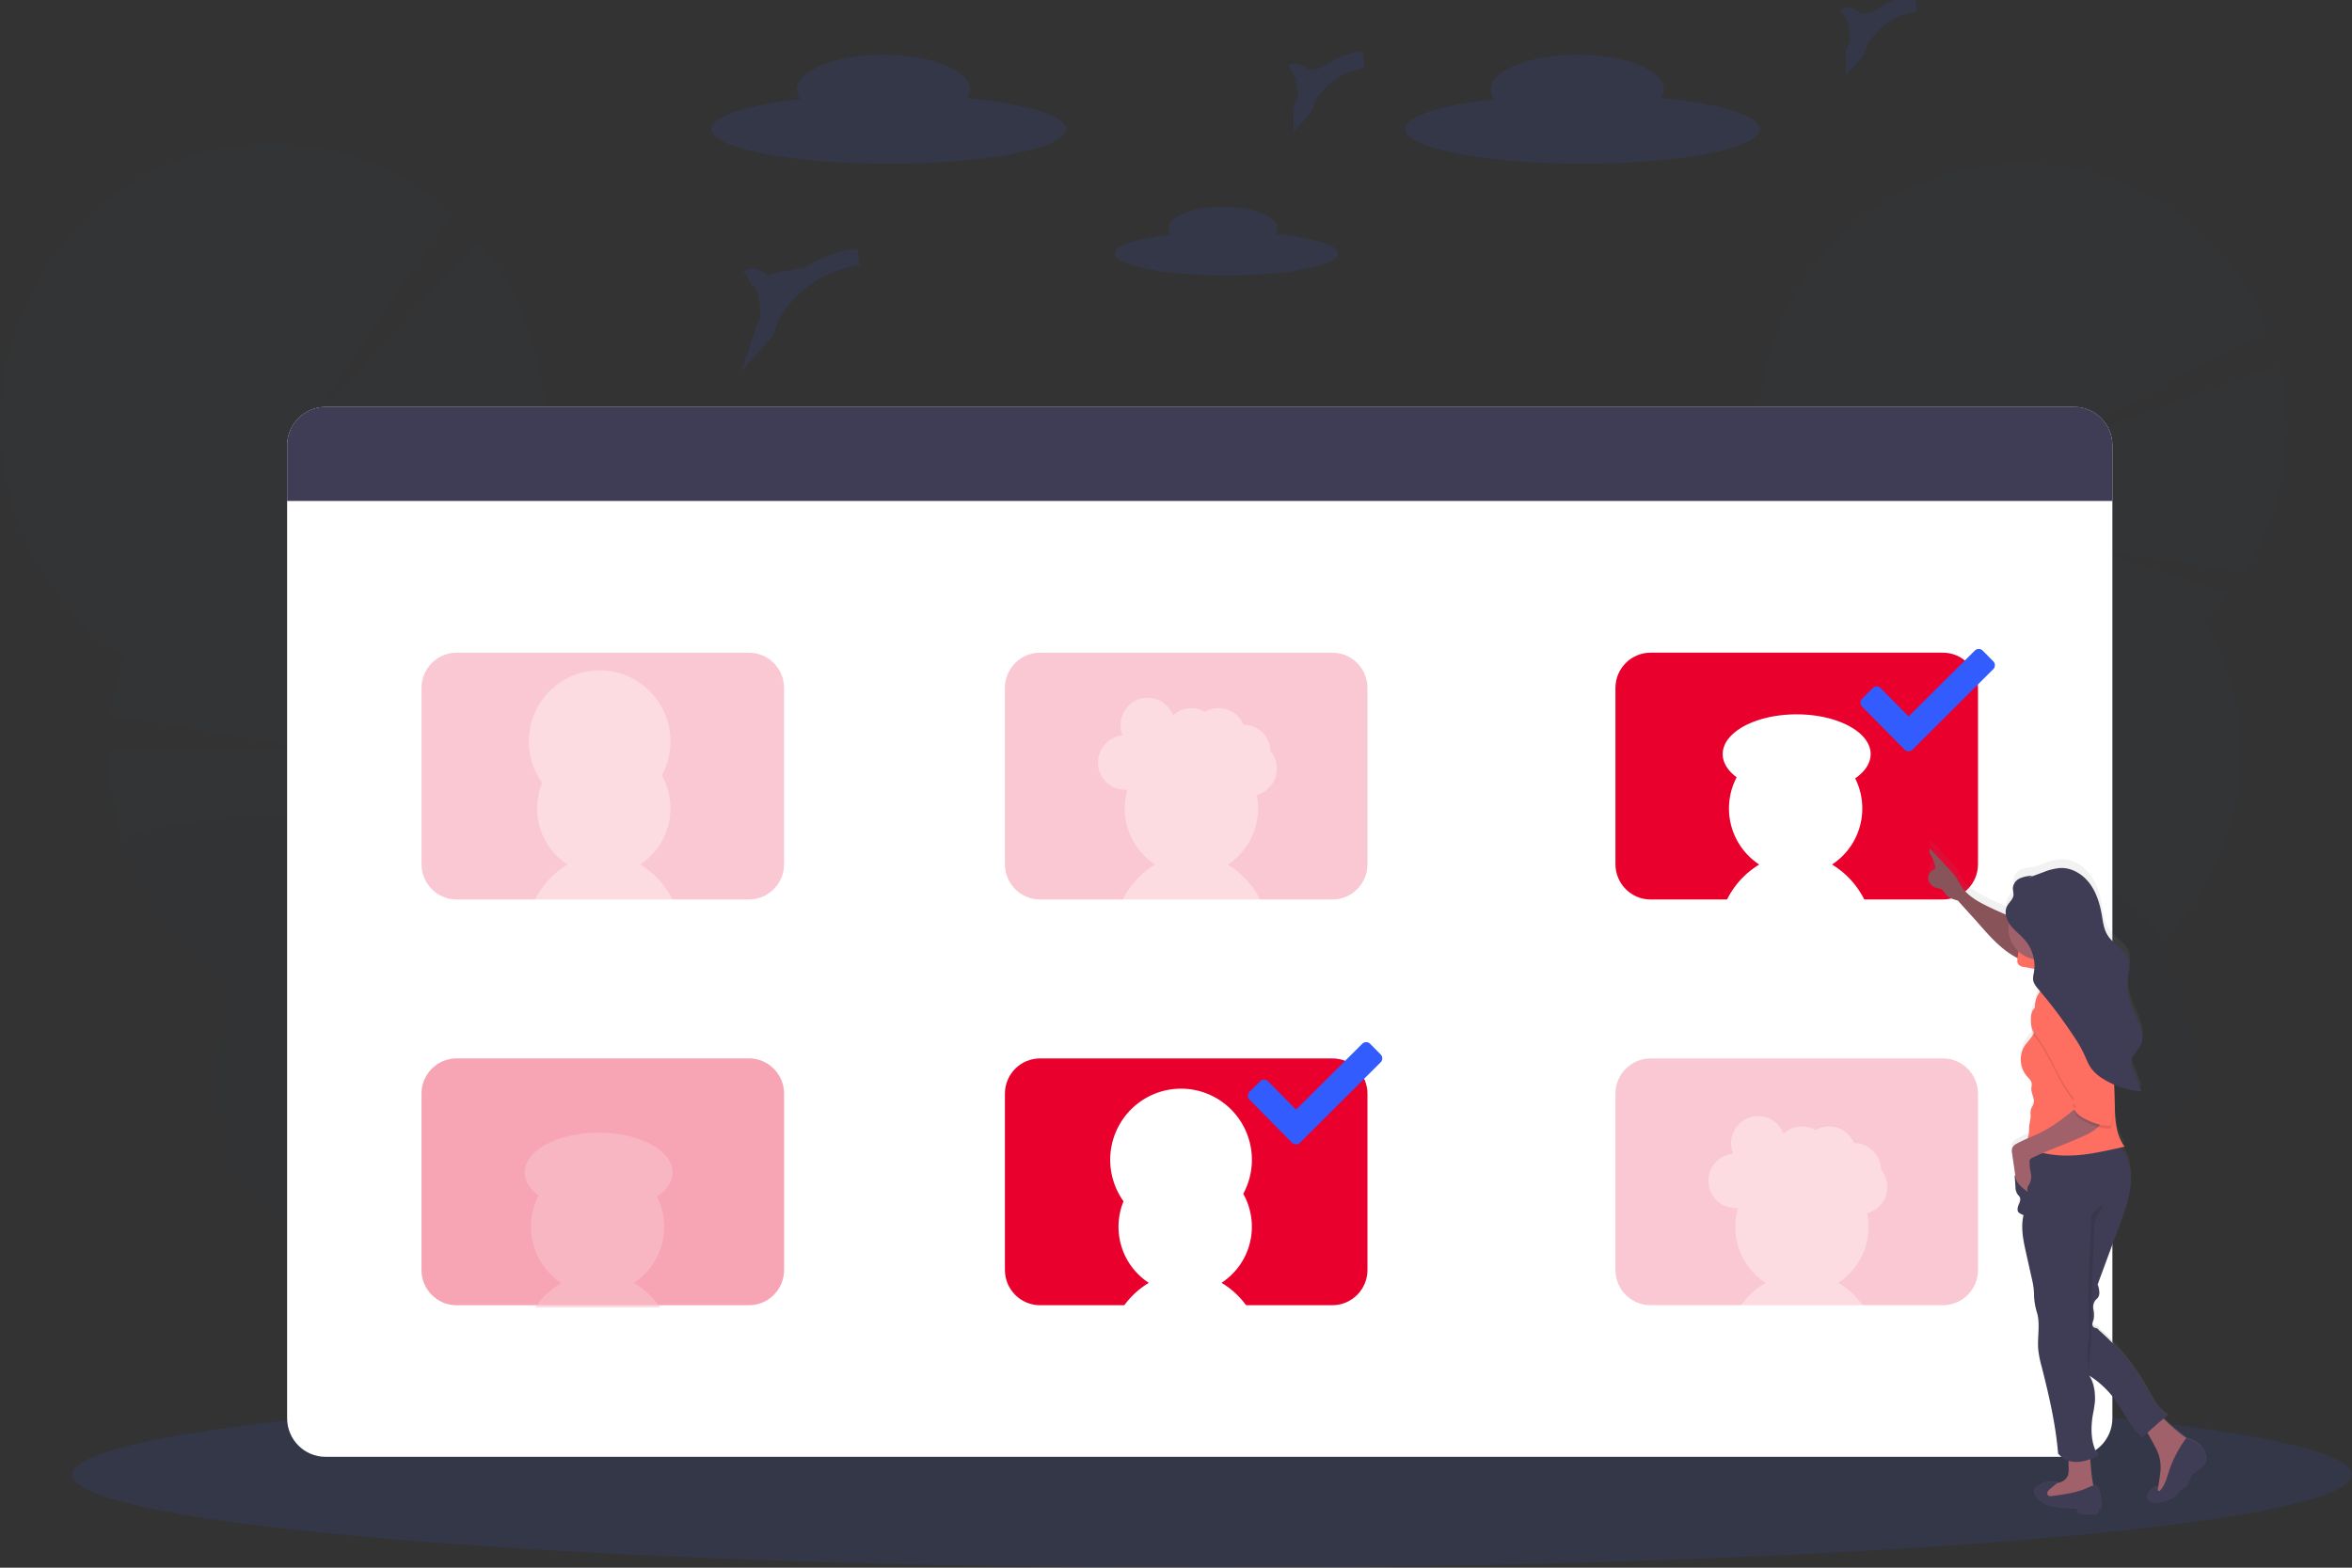 <svg xmlns="http://www.w3.org/2000/svg" width="405" height="270" viewBox="0 0 405 270"><rect x="0" y="0" width="405" height="270" fill="#333333" stroke="none"/><defs><clipPath id="w2lla"><path fill="#fff" d="M219.664 40.307c.194-.28.301-.613.308-.954 0-2.068-4.201-3.743-9.382-3.743s-9.382 1.675-9.382 3.743c.006.393.142.773.387 1.08-5.766.645-9.655 1.859-9.655 3.242 0 2.072 8.611 3.747 19.213 3.747 10.603 0 19.217-1.675 19.217-3.747 0-1.48-4.366-2.755-10.706-3.368z"/></clipPath><clipPath id="w2llb"><path fill="#fff" d="M286.002 16.906c.31-.444.48-.97.488-1.512 0-3.282-6.666-5.944-14.89-5.944-8.223 0-14.89 2.662-14.89 5.944.017.615.233 1.209.618 1.689C248.17 18.11 242 20.033 242 22.238c0 3.281 13.656 5.943 30.497 5.943 16.842 0 30.498-2.662 30.498-5.943 0-2.338-6.925-4.359-16.993-5.332z"/></clipPath><clipPath id="w2llc"><path fill="#fff" d="M166.532 16.906c.31-.444.48-.97.488-1.512 0-3.282-6.666-5.944-14.89-5.944-8.223 0-14.89 2.662-14.89 5.944.017.615.233 1.209.618 1.689-9.157 1.027-15.328 2.95-15.328 5.155 0 3.281 13.656 5.943 30.497 5.943 16.842 0 30.497-2.662 30.497-5.943 0-2.338-6.924-4.359-16.992-5.332z"/></clipPath><linearGradient id="w2lld" x1="355.96" x2="355.96" y1="260.81" y2="144.56" gradientUnits="userSpaceOnUse"><stop offset="0" stop-color="gray" stop-opacity=".25"/><stop offset=".54" stop-color="gray" stop-opacity=".12"/><stop offset="1" stop-color="gray" stop-opacity=".1"/></linearGradient></defs><g><g><g/><g opacity=".2"><g opacity=".04"><path fill="#3f3d56" d="M331.97 225.708a219.708 219.708 0 0 1-8.299 4.766c-.437.238-.875.475-1.313.72a209.394 209.394 0 0 1-6.458 3.329 15.746 15.746 0 0 1 1.708-5.641c.393-.766.862-1.49 1.4-2.162 2.152-2.676 5.098-4.171 8.126-3.735a7.886 7.886 0 0 1 4.836 2.723z"/></g><g opacity=".04"><path fill="#3f3d56" d="M336.95 221.597a14.78 14.78 0 0 1-.205 1.139c-1.567 1.008-3.156 2-4.768 2.972a219.644 219.644 0 0 1-8.299 4.765c-.438.238-.875.476-1.313.72a8.75 8.75 0 0 1-1.435-1.329 11.173 11.173 0 0 1-1.906-3.13 15.662 15.662 0 0 1 2.153-15.104c2.153-2.676 5.099-4.17 8.127-3.735 3.028.436 5.453 2.709 6.752 5.879a15.109 15.109 0 0 1 .894 7.823z"/></g><g opacity=".04"><path fill="#3f3d56" d="M339.12 206.506c.977-6.825-2.441-12.965-7.635-13.715s-10.196 4.176-11.174 11c-.977 6.826 2.441 12.967 7.635 13.716 5.194.75 10.197-4.176 11.174-11z"/></g><g opacity=".04"><path fill="#325cfd" d="M393.339 80.285a45.592 45.592 0 0 1-6.817 18.314l-26.705-4.038 24.126 7.64a46.295 46.295 0 0 1-4.245 4.683 45.843 45.843 0 0 1 5.637 29.346 45.751 45.751 0 0 1-13.638 26.566 45.613 45.613 0 0 1 6.067 24.668c-11.348 13.26-25.194 25.154-41.02 35.301a192.675 192.675 0 0 1-4.769 2.972 220.334 220.334 0 0 1-8.299 4.766c-.929-.18-1.844-.386-2.748-.624a42.723 42.723 0 0 1-3.304-.983 45.485 45.485 0 0 1-19.266-12.795 45.745 45.745 0 0 1-10.525-20.643 45.86 45.86 0 0 1 .925-23.172 45.71 45.71 0 0 1 12.139-19.73 46.566 46.566 0 0 1-1.303-2.425c-.122-.237-.236-.475-.358-.72a45.623 45.623 0 0 1-4.378-22.298l.054-.796c.032-.428.072-.86.115-1.29.065-.604.14-1.213.226-1.822v-.058a45.49 45.49 0 0 1 4.442-14.102L332.24 125.5l-29.658-21.358a45.703 45.703 0 0 1 6.315-7.506 45.86 45.86 0 0 1-4.114-36.23 45.74 45.74 0 0 1 8.93-16.323 45.53 45.53 0 0 1 14.676-11.39 45.344 45.344 0 0 1 36.287-1.542 45.487 45.487 0 0 1 15.582 10.105 45.7 45.7 0 0 1 10.271 15.507l-36.55 19.628 38.52-13.497a45.72 45.72 0 0 1 .839 17.391z"/></g><g opacity=".02"><path d="M377.76 187.435c-11.35 13.26-25.195 25.153-41.021 35.3-1.567 1.009-3.156 2-4.769 2.973a220.239 220.239 0 0 1-8.299 4.765c-.929-.18-1.844-.385-2.748-.623a43.596 43.596 0 0 1-3.304-.983 45.493 45.493 0 0 1-19.248-12.795 45.752 45.752 0 0 1-10.518-20.63 45.86 45.86 0 0 1 .92-23.158 45.715 45.715 0 0 1 12.119-19.726 46.378 46.378 0 0 1-1.303-2.424c-.122-.237-.236-.475-.358-.72a45.622 45.622 0 0 1-4.378-22.298l.054-.796c.032-.428.072-.86.115-1.29.065-.604.14-1.213.226-1.822v-.058c.28-.972 3.983-.154 9.623 1.801l1.191.426c1.249.45 2.58.947 3.979 1.49a276.97 276.97 0 0 1 9.985 4.118l.233.101.496.216c23.93 10.418 55.411 27.132 50.898 31.447a45.61 45.61 0 0 1 6.106 24.686z"/></g></g><g opacity=".2"><g opacity=".04"><path fill="#3f3d56" d="M114.423 245.91a194.732 194.732 0 0 1-4.488-1.613 228.941 228.941 0 0 1-10.215-4.053 7.45 7.45 0 0 1 2.278-1.268c2.99-1.03 6.272-.046 8.945 2.324a15.232 15.232 0 0 1 3.48 4.61z"/></g><g opacity=".04"><path fill="#3f3d56" d="M110.941 241.293a12.073 12.073 0 0 1-1.008 2.997 228.91 228.91 0 0 1-10.215-4.052 218.541 218.541 0 0 1-8.61-3.858 16.456 16.456 0 0 1-.166-2.597c.012-.906.108-1.808.287-2.695.718-3.54 2.748-6.361 5.74-7.392 2.993-1.03 6.272-.046 8.945 2.327.648.576 1.24 1.21 1.773 1.895a16.806 16.806 0 0 1 2.684 5.072 16.289 16.289 0 0 1 .57 8.303z"/></g><g opacity=".04"><path fill="#3f3d56" d="M99.99 233.476c5.162-1.638 7.577-8.586 5.394-15.52-2.183-6.933-8.136-11.225-13.298-9.587-5.162 1.638-7.577 8.586-5.395 15.52 2.183 6.933 8.137 11.225 13.299 9.587z"/></g><g opacity=".04"><path fill="#3f3d56" d="M94.946 218.2c5.162-1.639 7.577-8.587 5.394-15.52-2.182-6.934-8.136-11.226-13.298-9.588-5.162 1.638-7.577 8.586-5.394 15.52 2.182 6.932 8.136 11.225 13.298 9.587z"/></g><g opacity=".04"><path fill="#325cfd" d="M107.671 227.919a46.22 46.22 0 0 1-8.285 3.807 45.559 45.559 0 0 1-4.954 1.409c-1.165.264-2.331.479-3.499.645-1.45.209-2.895.345-4.337.41-17.337-8.645-32.902-19.221-46.184-31.299-.19-.511-.359-1.026-.542-1.549a49.282 49.282 0 0 1 .165-31.555 48.129 48.129 0 0 1-18.844-24.991 49.453 49.453 0 0 1-2.511-15.49h37.576l-37.21-5.972a49.15 49.15 0 0 1 2.31-10.086A48.108 48.108 0 0 1 2.514 88.256c-8.346-25.255 4.775-52.592 29.306-61.071 16.422-5.67 33.79-1.44 45.986 9.546L53.354 72.666l29.112-31.094a48.684 48.684 0 0 1 8.87 16 49.384 49.384 0 0 1 2.252 20.533l-26.417 8.89 25.725-4.297a48.871 48.871 0 0 1-1.726 6.426 48.12 48.12 0 0 1 18.844 24.988 49.46 49.46 0 0 1 2.511 15.072v1.732a49.163 49.163 0 0 1-2.658 14.769 47.443 47.443 0 0 1 9.687 8.663 48.633 48.633 0 0 1 9.142 16.325c7.345 22.226-1.952 46.083-21.025 57.246z"/></g><g opacity=".02"><path d="M107.672 227.92a46.383 46.383 0 0 1-8.285 3.807 45.489 45.489 0 0 1-4.954 1.409c-1.165.264-2.331.479-3.498.645-1.45.208-2.896.345-4.338.41-17.337-8.645-32.901-19.221-46.184-31.3-.19-.51-.359-1.026-.542-1.548a49.282 49.282 0 0 1 .165-31.555 48.13 48.13 0 0 1-18.843-24.992c-1.288-3.894 52.426-7.038 76.9-4.023l.57.072c7.427.961 11.987 2.521 11.194 4.83a47.42 47.42 0 0 1 9.688 8.663c.071.08.14.159.204.242a48.634 48.634 0 0 1 8.938 16.083c7.355 22.237-1.941 46.094-21.015 57.257z"/></g></g><g opacity=".1"><path fill="#325cfd" d="M219.664 40.307c.194-.28.301-.613.308-.954 0-2.068-4.201-3.743-9.382-3.743s-9.382 1.675-9.382 3.743c.006.393.142.773.387 1.08-5.766.645-9.655 1.859-9.655 3.242 0 2.072 8.611 3.747 19.213 3.747 10.603 0 19.217-1.675 19.217-3.747 0-1.48-4.366-2.755-10.706-3.368z"/><path fill="none" stroke="#325cfd" stroke-miterlimit="50" stroke-width="2" d="M219.664 40.307c.194-.28.301-.613.308-.954 0-2.068-4.201-3.743-9.382-3.743s-9.382 1.675-9.382 3.743c.006.393.142.773.387 1.08-5.766.645-9.655 1.859-9.655 3.242 0 2.072 8.611 3.747 19.213 3.747 10.603 0 19.217-1.675 19.217-3.747 0-1.48-4.366-2.755-10.706-3.368z" clip-path="url(&quot;#w2lla&quot;)"/></g><g opacity=".1"><path fill="#325cfd" d="M286.002 16.906c.31-.444.48-.97.488-1.512 0-3.282-6.666-5.944-14.89-5.944-8.223 0-14.89 2.662-14.89 5.944.017.615.233 1.209.618 1.689C248.17 18.11 242 20.033 242 22.238c0 3.281 13.656 5.943 30.497 5.943 16.842 0 30.498-2.662 30.498-5.943 0-2.338-6.925-4.359-16.993-5.332z"/><path fill="none" stroke="#325cfd" stroke-miterlimit="50" stroke-width="2" d="M286.002 16.906c.31-.444.48-.97.488-1.512 0-3.282-6.666-5.944-14.89-5.944-8.223 0-14.89 2.662-14.89 5.944.017.615.233 1.209.618 1.689C248.17 18.11 242 20.033 242 22.238c0 3.281 13.656 5.943 30.497 5.943 16.842 0 30.498-2.662 30.498-5.943 0-2.338-6.925-4.359-16.993-5.332z" clip-path="url(&quot;#w2llb&quot;)"/></g><g opacity=".1"><path fill="#325cfd" d="M166.532 16.906c.31-.444.48-.97.488-1.512 0-3.282-6.666-5.944-14.89-5.944-8.223 0-14.89 2.662-14.89 5.944.017.615.233 1.209.618 1.689-9.157 1.027-15.328 2.95-15.328 5.155 0 3.281 13.656 5.943 30.497 5.943 16.842 0 30.497-2.662 30.497-5.943 0-2.338-6.924-4.359-16.992-5.332z"/><path fill="none" stroke="#325cfd" stroke-miterlimit="50" stroke-width="2" d="M166.532 16.906c.31-.444.48-.97.488-1.512 0-3.282-6.666-5.944-14.89-5.944-8.223 0-14.89 2.662-14.89 5.944.017.615.233 1.209.618 1.689-9.157 1.027-15.328 2.95-15.328 5.155 0 3.281 13.656 5.943 30.497 5.943 16.842 0 30.497-2.662 30.497-5.943 0-2.338-6.924-4.359-16.992-5.332z" clip-path="url(&quot;#w2llc&quot;)"/></g><g opacity=".1"><path fill="#325cfd" d="M128.78 47.945c.836-.486 1.966-.022 2.54.76.574.782.736 1.801.88 2.749.319 2.128.552 4.574-.88 6.18 2.34-7.12 9.067-12.578 16.505-13.374"/><path fill="none" stroke="#325cfd" stroke-miterlimit="50" stroke-width="3" d="M128.78 47.945c.836-.486 1.966-.022 2.54.76.574.782.736 1.801.88 2.749.319 2.128.552 4.574-.88 6.18 2.34-7.12 9.067-12.578 16.505-13.374"/></g><g opacity=".1"><path fill="#325cfd" d="M222.59 12.63c.538-.314 1.263 0 1.633.486.328.535.522 1.142.566 1.768.205 1.37.36 2.94-.566 3.963a12.924 12.924 0 0 1 4.079-5.811 12.847 12.847 0 0 1 6.523-2.766"/><path fill="none" stroke="#325cfd" stroke-miterlimit="50" stroke-width="3" d="M222.59 12.63c.538-.314 1.263 0 1.633.486.328.535.522 1.142.566 1.768.205 1.37.36 2.94-.566 3.963a12.924 12.924 0 0 1 4.079-5.811 12.847 12.847 0 0 1 6.523-2.766"/></g><g opacity=".1"><path fill="#325cfd" d="M317.67 2.91c.538-.314 1.263 0 1.633.486.328.535.522 1.142.566 1.768.205 1.37.36 2.94-.567 3.963a12.924 12.924 0 0 1 4.08-5.811A12.847 12.847 0 0 1 329.905.55"/><path fill="none" stroke="#325cfd" stroke-miterlimit="50" stroke-width="3" d="M317.67 2.91c.538-.314 1.263 0 1.633.486.328.535.522 1.142.566 1.768.205 1.37.36 2.94-.567 3.963a12.924 12.924 0 0 1 4.08-5.811A12.847 12.847 0 0 1 329.905.55"/></g><g opacity=".1"><path fill="#325cfd" d="M208.739 270c108.391 0 196.259-7.178 196.259-16.03 0-8.853-87.868-16.03-196.259-16.03-108.39 0-196.259 7.177-196.259 16.03 0 8.852 87.868 16.03 196.259 16.03z"/></g><g><path fill="#fff" d="M357.114 70.08H56.067c-3.66 0-6.627 2.979-6.627 6.653v167.522c0 3.675 2.967 6.654 6.627 6.654h301.047c3.66 0 6.627-2.979 6.627-6.654V76.733c0-3.674-2.967-6.653-6.627-6.653z"/></g><g><path fill="#3f3d56" d="M363.741 76.734v9.546H49.44v-9.546a6.676 6.676 0 0 1 1.937-4.712 6.625 6.625 0 0 1 4.69-1.952h301.047a6.608 6.608 0 0 1 4.69 1.953 6.673 6.673 0 0 1 1.937 4.711z"/></g><g opacity=".6"><g opacity=".36"><path fill="#e9002c" d="M128.957 112.41H78.633c-3.343 0-6.053 2.72-6.053 6.077v30.352c0 3.356 2.71 6.077 6.053 6.077h50.324c3.343 0 6.053-2.721 6.053-6.077v-30.352c0-3.356-2.71-6.077-6.053-6.077z"/></g><g opacity=".36"><path fill="#fff" d="M97.71 148.894a11.523 11.523 0 0 1-4.702-6.236 11.57 11.57 0 0 1 .345-7.812 12.29 12.29 0 0 1-1.117-12.395 12.234 12.234 0 0 1 4.185-4.896 12.158 12.158 0 0 1 12.373-.772 12.217 12.217 0 0 1 4.756 4.338 12.282 12.282 0 0 1 .42 12.439 11.567 11.567 0 0 1 1.154 8.403 11.525 11.525 0 0 1-4.886 6.92 14.663 14.663 0 0 1 5.716 6.372H91.99a14.662 14.662 0 0 1 5.72-6.36z"/></g></g><g><path fill="#e9002c" d="M229.417 182.29h-50.324c-3.343 0-6.053 2.72-6.053 6.077v30.352c0 3.356 2.71 6.076 6.053 6.076h50.324c3.343 0 6.053-2.72 6.053-6.076v-30.352c0-3.356-2.71-6.077-6.053-6.077z"/></g><g><path fill="#fff" d="M210.348 220.944a14.19 14.19 0 0 1 4.467 4.211h-21.463a14.19 14.19 0 0 1 4.467-4.21 11.523 11.523 0 0 1-4.7-6.237 11.57 11.57 0 0 1 .344-7.812 12.29 12.29 0 0 1-1.117-12.395 12.234 12.234 0 0 1 4.185-4.896 12.158 12.158 0 0 1 12.373-.772 12.216 12.216 0 0 1 4.756 4.338 12.281 12.281 0 0 1 .42 12.439 11.568 11.568 0 0 1 1.154 8.403 11.526 11.526 0 0 1-4.886 6.92z"/></g><g opacity=".6"><g opacity=".36"><path fill="#e9002c" d="M229.417 112.41h-50.324c-3.343 0-6.053 2.72-6.053 6.077v30.352c0 3.356 2.71 6.077 6.053 6.077h50.324c3.343 0 6.053-2.721 6.053-6.077v-30.352c0-3.356-2.71-6.077-6.053-6.077z"/></g><g opacity=".36"><path fill="#fff" d="M216.406 136.92a11.569 11.569 0 0 1-.651 6.76 11.517 11.517 0 0 1-4.332 5.22 14.661 14.661 0 0 1 5.715 6.372h-23.963a14.662 14.662 0 0 1 5.715-6.372 11.52 11.52 0 0 1-4.5-5.667 11.57 11.57 0 0 1-.243-7.243 4.055 4.055 0 0 1-.47.025 4.654 4.654 0 0 1-3.204-1.325 4.694 4.694 0 0 1-.248-6.455 4.658 4.658 0 0 1 3.093-1.568 4.694 4.694 0 0 1 .732-4.814 4.648 4.648 0 0 1 5.878-1.062 4.678 4.678 0 0 1 2.062 2.425 4.656 4.656 0 0 1 5.5-.62 4.651 4.651 0 0 1 5.51.614c.486.45.87 1 1.128 1.613 1.218 0 2.387.477 3.258 1.33a4.692 4.692 0 0 1 1.406 3.238 4.69 4.69 0 0 1 .86 4.412 4.685 4.685 0 0 1-1.224 1.968 4.66 4.66 0 0 1-2.014 1.137z"/></g></g><g opacity=".6"><g opacity=".36"><path fill="#e9002c" d="M334.547 182.29h-50.324c-3.343 0-6.053 2.72-6.053 6.077v30.352c0 3.356 2.71 6.076 6.053 6.076h50.324c3.343 0 6.053-2.72 6.053-6.076v-30.352c0-3.356-2.71-6.077-6.053-6.077z"/></g><g opacity=".36"><path fill="#fff" d="M321.527 208.96a11.569 11.569 0 0 1-.652 6.76 11.516 11.516 0 0 1-4.332 5.22 14.191 14.191 0 0 1 4.467 4.21h-21.463a14.192 14.192 0 0 1 4.467-4.21 11.52 11.52 0 0 1-4.503-5.666 11.57 11.57 0 0 1-.244-7.244 4.055 4.055 0 0 1-.47.025 4.654 4.654 0 0 1-3.204-1.325 4.694 4.694 0 0 1-.248-6.455 4.658 4.658 0 0 1 3.093-1.568 4.694 4.694 0 0 1 .732-4.814 4.649 4.649 0 0 1 5.878-1.062 4.677 4.677 0 0 1 2.062 2.425 4.656 4.656 0 0 1 5.5-.62 4.652 4.652 0 0 1 5.51.614c.486.45.87 1 1.128 1.613 1.218 0 2.387.477 3.258 1.33a4.692 4.692 0 0 1 1.407 3.238 4.691 4.691 0 0 1 .859 4.412 4.685 4.685 0 0 1-1.224 1.968 4.66 4.66 0 0 1-2.014 1.137z"/></g></g><g><path fill="#e9002c" d="M334.547 112.41h-50.324c-3.343 0-6.053 2.72-6.053 6.077v30.352c0 3.356 2.71 6.077 6.053 6.077h50.324c3.343 0 6.053-2.721 6.053-6.077v-30.352c0-3.356-2.71-6.077-6.053-6.077z"/></g><g><path fill="#fff" d="M321.181 155.27h-23.963a14.663 14.663 0 0 1 5.715-6.373 11.525 11.525 0 0 1-4.845-6.757c-.72-2.78-.38-5.73.952-8.271-1.51-1.124-2.4-2.504-2.4-3.995 0-3.779 5.701-6.844 12.737-6.844 7.036 0 12.737 3.065 12.737 6.844 0 1.578-.994 3.026-2.662 4.186a11.568 11.568 0 0 1 .827 8.183 11.524 11.524 0 0 1-4.817 6.654 14.662 14.662 0 0 1 5.72 6.372z"/></g><g opacity=".6"><g opacity=".36"><path fill="#e9002c" d="M128.957 182.29H78.633c-3.343 0-6.053 2.72-6.053 6.077v30.352c0 3.356 2.71 6.076 6.053 6.076h50.324c3.343 0 6.053-2.72 6.053-6.076v-30.352c0-3.356-2.71-6.077-6.053-6.077z"/></g><g opacity=".36"><path fill="#e9002c" d="M109.162 220.947a14.193 14.193 0 0 1 4.467 4.211H92.166a14.192 14.192 0 0 1 4.467-4.21 11.525 11.525 0 0 1-4.845-6.758c-.72-2.78-.38-5.73.952-8.271-1.51-1.124-2.4-2.522-2.4-3.995 0-3.779 5.701-6.844 12.737-6.844 7.036 0 12.737 3.065 12.737 6.844 0 1.578-.994 3.026-2.662 4.186a11.569 11.569 0 0 1 .827 8.183 11.525 11.525 0 0 1-4.817 6.654z"/></g><g opacity=".36"><path fill="#e9002c" d="M128.957 182.29H78.633c-3.343 0-6.053 2.72-6.053 6.077v30.352c0 3.356 2.71 6.076 6.053 6.076h50.324c3.343 0 6.053-2.72 6.053-6.076v-30.352c0-3.356-2.71-6.077-6.053-6.077z"/></g><g opacity=".36"><path fill="#fff" d="M109.162 220.947a14.193 14.193 0 0 1 4.467 4.211H92.166a14.192 14.192 0 0 1 4.467-4.21 11.525 11.525 0 0 1-4.845-6.758c-.72-2.78-.38-5.73.952-8.271-1.51-1.124-2.4-2.522-2.4-3.995 0-3.779 5.701-6.844 12.737-6.844 7.036 0 12.737 3.065 12.737 6.844 0 1.578-.994 3.026-2.662 4.186a11.569 11.569 0 0 1 .827 8.183 11.525 11.525 0 0 1-4.817 6.654z"/></g></g><g><path fill="url(#w2lld)" d="M378.668 248.68a8.27 8.27 0 0 0-1.933-1.081.353.353 0 0 0-.166-.043 29.825 29.825 0 0 1-3.986-3.451c.248-.205.5-.414.754-.612-1.575-.75-2.43-2.46-3.276-4.006a39.37 39.37 0 0 0-8.683-10.864c-.086-.335-.588-.267-.857-.476a.72.72 0 0 1-.19-.67c.043-.241.15-.46.211-.698a4.74 4.74 0 0 0-.043-1.697c-.06-.57-.036-1.2.337-1.625.122-.14.273-.245.392-.385a1.492 1.492 0 0 0 .269-1.174 4.179 4.179 0 0 0-.273-1.193l3.828-10.478c.894-2.443 1.794-4.939 1.884-7.543.072-2.079-.463-4.265-1.726-5.861.23-.058.46-.115.69-.18-1.493-1.985-1.655-4.61-1.694-7.104a93 93 0 0 0-.126-3.739 13.535 13.535 0 0 0 1.733.634 13.988 13.988 0 0 0 3 .544l-1.346-3.382a4.696 4.696 0 0 1-.416-1.589v-.104a1.625 1.625 0 0 1 0-.188 2.17 2.17 0 0 1 .183-.648c.094-.204.204-.4.33-.587.097-.144.2-.281.305-.422.388-.456.703-.97.933-1.523.094-.279.143-.57.147-.865a4.597 4.597 0 0 0-.08-.886 9.044 9.044 0 0 0-.135-.58c-.036-.115-.069-.234-.108-.36a.724.724 0 0 0-.029-.094c-.028-.09-.06-.176-.09-.263l-.032-.086c-.032-.094-.068-.187-.104-.281l-.021-.058c-.5-1.282-1.16-2.521-1.554-3.825a10.108 10.108 0 0 1-.258-1.08l-.043-.278c0-.08-.026-.159-.036-.234l-.033-.274c0-.087-.017-.173-.025-.26-.007-.086 0-.165 0-.252v-.479-.169-.558c0-.12 0-.238.03-.36v-.17c0-.173.038-.36.067-.519l.086-.468c.097-.433.146-.875.147-1.318v-.256l-.032-.209a.349.349 0 0 1 0-.061c0-.047-.021-.094-.036-.14-.014-.047 0-.047 0-.07l-.043-.132-.021-.062-.058-.14-.021-.043a2.435 2.435 0 0 0-.083-.17 3.804 3.804 0 0 0-.358-.543c-.854-1.132-2.282-1.992-3.065-3.242a7.267 7.267 0 0 1-.879-2.605c-.04-.209-.071-.418-.107-.627-.036-.209-.068-.407-.104-.612-.025-.126-.047-.252-.072-.36a.674.674 0 0 1 0-.083l-.065-.303v-.068l-.075-.314v-.057a5.492 5.492 0 0 0-.086-.328v-.04c-.032-.115-.065-.23-.1-.36v-.021a20.755 20.755 0 0 0-.112-.36c-.043-.123-.082-.246-.129-.36a4.686 4.686 0 0 0-.14-.361 9.616 9.616 0 0 0-1.317-2.349c-1.194-1.538-3.039-2.644-4.962-2.568a9.825 9.825 0 0 0-2.978.756l-2.511.93.7-.324a5.947 5.947 0 0 0-2.132.457 2.071 2.071 0 0 0-1.238 1.7c0 .433.155.861.1 1.29-.089.72-.738 1.189-1.076 1.819a2.325 2.325 0 0 0-.258 1.228V156a.174.174 0 0 1 0 .043v.083a64.104 64.104 0 0 1-3.118-1.441c-1.718-.85-3.462-1.848-4.535-3.462-.359-.519-.61-1.08-.95-1.606a12.665 12.665 0 0 0-1.3-1.57l-3.196-3.477c-.244.465.068 1.012.315 1.47.264.483.463.999.592 1.534a.723.723 0 0 1 0 .533c-.116.141-.267.249-.437.314a1.562 1.562 0 0 0-.66 1.8 1.982 1.982 0 0 0 1.474 1.294c.227.026.45.08.664.162.384.195.567.634.84.969.505.605 1.313.836 2.07 1.034 1.18 1.369 2.41 2.683 3.588 4.052 1.794 2.075 3.62 4.182 5.955 5.587.24.144.488.281.74.407v.126a1.42 1.42 0 0 0 .114.915 1.436 1.436 0 0 0 1.023.501l1.765.317c0 .227-.046.457-.086.684-.025.137-.054.274-.079.411l-.032.18a.063.063 0 0 1 0 .025.41.41 0 0 1-.018.144c-.018.05 0 .033 0 .05v.177a1.328 1.328 0 0 0 0 .17c.06.698.535 1.271.98 1.8.086.098.168.199.25.3a4.264 4.264 0 0 0-.807 1.696 5.599 5.599 0 0 0-.11 1.178 2.085 2.085 0 0 0-.54.814c-.12.43-.165.877-.132 1.322v.523a4.403 4.403 0 0 0 .302 1.837l.075.133c-.391.77-1.055 1.369-1.51 2.104a4.564 4.564 0 0 0 .412 5.198c.359.414.818.814.858 1.361a4.736 4.736 0 0 1-.072.742c-.043.591.23 1.153.376 1.726a1.807 1.807 0 0 1-.143 1.44c-.277.401-.404.887-.359 1.373.13.742-.176 1.48-.226 2.23-.025.324 0 .648-.029.972a5.662 5.662 0 0 1-.28.89l-.025.101c-.645.284-1.284.58-1.898.922-.334.148-.612.401-.792.72a1.876 1.876 0 0 0-.04.998c.182 1.29.367 2.58.556 3.873-.036 0-.064-.03-.1-.044l.136 1.913c-.014.486.11.966.359 1.383.145.158.277.328.395.508.215.443-.044.962-.237 1.416-.194.454-.259 1.102.165 1.347.223.155.464.283.717.382-.527 2.161-.043 4.467.445 6.657l1.109 5.014c.145.712.228 1.435.247 2.161v.314c.055.996.23 1.982.524 2.935.578 1.956.025 4.323.205 6.434a19.52 19.52 0 0 0 .61 3.036c1.26 5.007 2.379 9.921 2.813 15.072a3.78 3.78 0 0 0 1.794 1.264c-.054.634 0 1.355 0 1.726-.003.305-.051.609-.144.9a2.147 2.147 0 0 1-1.36 1.164 6.406 6.406 0 0 1-.556.158l.208-.18a4.627 4.627 0 0 0-3.448.598c-.326.169-.572.46-.685.811-.043.332.043.669.24.94a4.277 4.277 0 0 0 2.408 1.718c.97.257 1.967.396 2.97.414l1.841.108a.504.504 0 0 0 .122.656c.195.146.428.232.671.248a8.55 8.55 0 0 0 2.271.033.886.886 0 0 0 .52-.187.345.345 0 0 0 .11-.251.342.342 0 0 0-.11-.25.552.552 0 0 0 .503-.36c.07-.213.092-.438.065-.66-.047-.86-.126-2.114-.571-2.881a.71.71 0 0 0-.804-.36 31.985 31.985 0 0 1-.51-4.64c.46-.174.909-.378 1.343-.609-1.281-2.071-1.317-4.704-.915-7.118.162-.76.282-1.53.359-2.305.086-1.538-.144-3.289-.998-4.564a16.301 16.301 0 0 1 4.065 3.692c1.794 2.349 2.9 5.205 5.102 7.165l.88-.847c.47.793.91 1.603 1.323 2.425.327.606.583 1.248.765 1.912a8.81 8.81 0 0 1 .071 3.084 31.462 31.462 0 0 1-.222 1.624 4.53 4.53 0 0 1-.158.678.521.521 0 0 0-.05-.202c-.14-.245-.506-.133-.718.032-.373.284-.68.645-.9 1.059-.122.2-.178.433-.162.667a.98.98 0 0 0 .513.655c.965.569 2.178.159 3.23-.263.286-.102.558-.24.81-.41.51-.36.807-.998 1.324-1.362.277-.153.545-.324.8-.511.481-.44.535-1.185.872-1.747.585-.966 1.89-1.211 2.4-2.234.546-1.152-.143-2.579-1.037-3.317z"/></g><g><path fill="#a1616a" d="M356.212 253.284c0 .302-.047.602-.14.89a2.16 2.16 0 0 1-1.364 1.145c-.577.202-1.19.267-1.793.44a1.555 1.555 0 0 0-.696.36c-.51.515-.209 1.466.401 1.855s1.385.36 2.11.328a27.807 27.807 0 0 0 4.564-.652c.542-.126 1.173-.382 1.26-.93a1.446 1.446 0 0 0-.044-.522 30.787 30.787 0 0 1-.581-5.68c0-.123-3.025-.202-3.308-.022-.614.403-.373 2.143-.41 2.788z"/></g><g><path fill="#a1616a" d="M369.678 246.622c.498.832.968 1.679 1.41 2.547a7.055 7.055 0 0 1 .836 4.924c-.061.537-.137 1.08-.223 1.603-.086.522-.226 1.117-.67 1.42a1.545 1.545 0 0 0 1.327.118c.43-.167.826-.411 1.17-.72 2.231-1.848 3.917-4.535 3.99-7.442a1.135 1.135 0 0 0-.123-.656 1.272 1.272 0 0 0-.39-.36 30.056 30.056 0 0 1-4.618-3.894.428.428 0 0 0-.64-.13c-.857.433-2.288 1.048-2.647 2.025.244.127.445.324.578.565z"/></g><g><path fill="#3f3d56" d="M359.296 256.317c-1.877.792-3.918 1.08-5.935 1.336a.815.815 0 0 1-.717-.133.549.549 0 0 1-.047-.609c.111-.188.259-.352.434-.482l1.35-1.131a4.649 4.649 0 0 0-3.445.59 1.357 1.357 0 0 0-.685.8c-.043.328.043.66.24.926a4.255 4.255 0 0 0 2.408 1.693c.969.256 1.965.394 2.967.41l1.833.108a.502.502 0 0 0 .122.649c.199.14.432.224.675.241a8.85 8.85 0 0 0 2.267.033.88.88 0 0 0 .52-.188.327.327 0 0 0 0-.49.54.54 0 0 0 .5-.36c.07-.21.094-.432.067-.652-.05-.846-.125-2.082-.57-2.831-.445-.75-1.381-.173-1.984.09z"/></g><g><path fill="#3f3d56" d="M378.626 248.844a8.573 8.573 0 0 0-1.93-1.081.23.23 0 0 0-.359.09 19.883 19.883 0 0 0-2.845 5.511c-.359 1.124-.667 2.32-1.435 3.242-.1.12-.255.242-.395.173-.14-.068-.075-.418-.183-.609-.108-.19-.506-.13-.718.036a3.18 3.18 0 0 0-.897 1.045 1.084 1.084 0 0 0-.16.656.967.967 0 0 0 .509.644c.965.562 2.177.159 3.229-.259.285-.101.557-.237.81-.403.506-.36.804-.984 1.32-1.344.278-.15.545-.32.8-.504.482-.436.532-1.171.873-1.722.585-.951 1.887-1.196 2.396-2.205.564-1.134-.125-2.543-1.015-3.27z"/></g><g><path fill="#3f3d56" d="M364.085 196.606c2.049 1.546 2.91 4.287 2.82 6.844-.09 2.558-.993 5.044-1.883 7.443a6604.44 6604.44 0 0 0-3.825 10.338c.147.376.24.771.273 1.174a1.447 1.447 0 0 1-.27 1.156c-.118.14-.268.245-.39.382a2.057 2.057 0 0 0-.338 1.603c.117.551.131 1.119.043 1.675-.06.234-.168.454-.211.692a.688.688 0 0 0 .19.659c.269.205.771.14.857.468a39.025 39.025 0 0 1 8.676 10.717c.843 1.523 1.697 3.216 3.269 3.962a57.998 57.998 0 0 0-4.406 3.894c-2.203-1.934-3.301-4.751-5.099-7.068a16.238 16.238 0 0 0-4.061-3.645c.853 1.26 1.076 2.986.997 4.506a20.474 20.474 0 0 1-.359 2.273c-.402 2.381-.358 4.979.912 7.025-1.364.72-2.932 1.239-4.457 1.026a3.767 3.767 0 0 1-2.425-1.39c-.434-5.083-1.554-9.928-2.813-14.873a18.557 18.557 0 0 1-.606-2.99c-.183-2.104.358-4.42-.208-6.35a11.861 11.861 0 0 1-.52-2.883v-.31a12.055 12.055 0 0 0-.248-2.121l-1.112-4.964c-.485-2.161-.97-4.416-.445-6.567a3.737 3.737 0 0 1-.718-.36c-.423-.245-.359-.879-.161-1.329.197-.45.452-.962.233-1.398a3.272 3.272 0 0 0-.395-.5 2.504 2.504 0 0 1-.359-1.366l-.136-1.887c.787.312 1.443.889 1.855 1.632-1.026-1.596-.517-3.873.237-5.613.14-.534.45-1.008.88-1.35a2.538 2.538 0 0 1 1.513-.551c4.198-.739 9.3-2.515 12.69.046z"/></g><g opacity=".1"><path d="M362.178 207.34s-2.055 1.376-2.055 2.406c0 1.03-.514 10.306-.514 10.306v6.527s.36 3.437 0 4.294c-.358.857 0 4.809 0 5.324 0 .515.514-5.324.514-5.324v-6.185l.513-14.084z"/></g><g><path fill="#a1616a" d="M350.73 159.71l-1.199-.479c-2.44-.983-4.886-1.97-7.254-3.123-1.72-.84-3.46-1.823-4.532-3.415-.359-.511-.606-1.08-.95-1.585a12.38 12.38 0 0 0-1.296-1.549l-3.197-3.429c-.24.457.072.998.32 1.44.261.477.46.986.591 1.514a.701.701 0 0 1-.018.526c-.09.155-.28.22-.437.306a1.537 1.537 0 0 0-.657 1.772 1.978 1.978 0 0 0 1.475 1.275c.226.027.447.081.66.162.384.188.567.624.843.955.502.598 1.31.825 2.063 1.02 1.18 1.35 2.411 2.647 3.588 3.998 1.794 2.046 3.617 4.124 5.949 5.511.83.51 1.74.875 2.69 1.08.313-2.022.768-4.02 1.36-5.979z"/></g><g opacity=".15"><path d="M350.73 159.71l-1.199-.479c-2.44-.983-4.886-1.97-7.254-3.123-1.72-.84-3.46-1.823-4.532-3.415-.359-.511-.606-1.08-.95-1.585a12.38 12.38 0 0 0-1.296-1.549l-3.197-3.429c-.24.457.072.998.32 1.44.261.477.46.986.591 1.514a.701.701 0 0 1-.018.526c-.09.155-.28.22-.437.306a1.537 1.537 0 0 0-.657 1.772 1.978 1.978 0 0 0 1.475 1.275c.226.027.447.081.66.162.384.188.567.624.843.955.502.598 1.31.825 2.063 1.02 1.18 1.35 2.411 2.647 3.588 3.998 1.794 2.046 3.617 4.124 5.949 5.511.83.51 1.74.875 2.69 1.08.313-2.022.768-4.02 1.36-5.979z"/></g><g><path fill="#ff6f61" d="M348.534 166.538a1.43 1.43 0 0 1-1.023-.494 1.399 1.399 0 0 1-.111-.9c.206-1.966.64-3.9 1.292-5.764.58 1.08 1.725 1.707 2.809 2.277.966.54 1.974 1.002 3.014 1.38-.248-.084-.897 3.94-1.256 4.189-.456.32-1.546-.109-2.049-.199z"/></g><g><path fill="#a1616a" d="M351.315 165.344c3.024 0 5.475-2.461 5.475-5.497s-2.451-5.497-5.475-5.497c-3.024 0-5.475 2.461-5.475 5.497s2.451 5.497 5.475 5.497z"/></g><g><path fill="#fbbebe" d="M350.21 164.401s3.588 3.09 2.052 5.151c-1.535 2.06-2.396 3.437-.34 3.602 2.055.166 8.894-3.436 8.894-3.436s-6.33-5.155-5.303-8.245c1.026-3.091-5.303 2.928-5.303 2.928z"/></g><g><path fill="#ff6f61" d="M353.648 169.236a4.247 4.247 0 0 0-2.019 1.14 4.273 4.273 0 0 0-1.124 2.033c-.401 1.856.456 3.912-.358 5.63-.38.811-1.077 1.416-1.561 2.162a4.445 4.445 0 0 0 .412 5.13c.36.407.815.803.854 1.343a4.59 4.59 0 0 1-.071.72c-.043.584.23 1.135.358 1.7a1.75 1.75 0 0 1-.143 1.41 2.038 2.038 0 0 0-.359 1.354c.13.72-.176 1.458-.226 2.197-.025.32 0 .641-.029.962a5.503 5.503 0 0 1-.19.893l-.455 1.7a18.727 18.727 0 0 0 7.825 1.402c2.407-.047 4.779-.548 7.133-1.045.717-.151 1.435-.303 2.152-.497-1.489-1.96-1.65-4.55-1.69-7.01-.065-4.097-.37-8.187-.915-12.247.718-1.37 1.041-2.882 1.339-4.413.134-.612.191-1.24.168-1.866-.075-1.322-.67-2.547-1.259-3.735-.535-1.081-1.12-2.223-2.314-2.688a1.82 1.82 0 0 0-1.794.195c-.908.684-.635 1.866-.868 2.882-.305 1.304-1.504 2.244-2.785 2.626a9.078 9.078 0 0 1-2.927.273.515.515 0 0 1-.479-.599.52.52 0 0 1 .12-.258c.427-.475.85-.951 1.205-1.394z"/></g><g><path fill="#a1616a" d="M357.894 190.49c-2.027 1.664-4.076 3.343-6.419 4.52-1.37.689-2.83 1.2-4.173 1.942-.336.146-.615.4-.793.72a1.808 1.808 0 0 0-.04.984l.597 4.11c.161 1.113 1.227 1.823 2.091 2.522a1.49 1.49 0 0 1 .054-.994c.062-.105.129-.206.201-.303a2.812 2.812 0 0 0 .287-1.93 10.644 10.644 0 0 1-.226-1.982.654.654 0 0 1 .276-.576c2.91-1.405 6.042-2.482 8.97-3.819a9.4 9.4 0 0 0 2.181-1.242 3.36 3.36 0 0 0 1.267-2.108.441.441 0 0 0-.054-.324.452.452 0 0 0-.219-.13c-1.299-.471-2.687-.915-4-1.39z"/></g><g opacity=".1"><path d="M352.261 173.235c-1.008.17-2.063.692-2.407 1.66a3.677 3.677 0 0 0-.133 1.301 4.37 4.37 0 0 0 .301 1.801c.173.316.379.613.614.886 2.407 3.098 3.613 6.989 5.96 10.133.207.278.588.638.47.966-.043.08-.08.163-.112.248a.524.524 0 0 0 .172.458c.126.113.223.255.284.414.043.166-.065.382-.233.36.28.875 1.144 1.383 1.959 1.801 1.36.688 2.87 1.228 4.38 1.08.284-1.141.682-2.43.52-3.601a9.33 9.33 0 0 0-.871-2.55l-1.02-2.234c-.867-1.906-1.743-3.826-2.952-5.533a8.356 8.356 0 0 1-1.076-1.769c-.309-.806-1.163-1.372-1.676-2.067-.768-1.034-1.554-2.086-2.59-2.846-.427-.295-1.088-.594-1.59-.508z"/></g><g><path fill="#ff6f61" d="M352.261 172.727c-1.008.17-2.063.692-2.407 1.66a3.67 3.67 0 0 0-.133 1.301 4.37 4.37 0 0 0 .301 1.801c.173.316.379.613.614.886 2.407 3.098 3.613 6.988 5.96 10.133.207.277.588.638.47.965-.043.08-.08.164-.112.249a.524.524 0 0 0 .172.458c.126.113.223.255.284.414.043.165-.065.382-.233.36.28.875 1.144 1.383 1.959 1.801 1.36.688 2.87 1.228 4.38 1.08.284-1.141.682-2.43.52-3.601a9.329 9.329 0 0 0-.871-2.55l-1.02-2.234c-.867-1.906-1.743-3.826-2.952-5.537a8.244 8.244 0 0 1-1.076-1.765c-.309-.807-1.163-1.372-1.676-2.067-.768-1.034-1.553-2.086-2.59-2.846-.427-.292-1.088-.602-1.59-.508z"/></g><g><path fill="#3f3d56" d="M349.966 150.816a6.079 6.079 0 0 0-2.131.45 2.046 2.046 0 0 0-1.235 1.683c0 .425.155.846.1 1.271-.092.7-.738 1.171-1.076 1.802-.58 1.08-.129 2.449.628 3.41.757.963 1.794 1.687 2.555 2.63a6.822 6.822 0 0 1 1.414 5.472 4.273 4.273 0 0 0-.14 1.142c.06.688.534 1.253.98 1.78a81.3 81.3 0 0 1 6.178 8.252 22.044 22.044 0 0 1 1.52 2.608c.446.936.78 1.938 1.4 2.766a7.213 7.213 0 0 0 2.049 1.765 14.419 14.419 0 0 0 6.562 2.126l-1.342-3.34a3.85 3.85 0 0 1-.402-1.855c.147-1.2 1.357-1.992 1.751-3.133.21-.757.185-1.56-.072-2.302-.473-1.693-1.435-3.217-1.933-4.896a10.029 10.029 0 0 1-.291-4.553 7.139 7.139 0 0 0 .212-2.017c-.248-2.042-2.637-3.019-3.743-4.755-.717-1.113-.85-2.485-1.076-3.79-.359-1.901-.965-3.8-2.153-5.316-1.187-1.517-3.032-2.604-4.958-2.522a9.924 9.924 0 0 0-2.975.75l-2.511.915"/></g><g opacity=".1"><g opacity=".01"><path d="M361.174 155.084c.216 1.174.36 2.406.9 3.454-.074-.407-.139-.818-.214-1.221a15.414 15.414 0 0 0-.84-2.997c.065.267.108.519.154.764z"/></g><g opacity=".01"><path d="M365.797 165.654a10.027 10.027 0 0 0 .291 4.553c.124.4.267.793.43 1.178a9.876 9.876 0 0 1-.035-3.498 7.138 7.138 0 0 0 .211-2.017 3.169 3.169 0 0 0-.678-1.56c-.04.447-.143.897-.219 1.344z"/></g><g opacity=".01"><path d="M368.707 177.33c-.14-.49-.312-.971-.513-1.44a3.17 3.17 0 0 1-.1 1.513c-.392 1.142-1.605 1.934-1.752 3.134-.022.643.118 1.28.406 1.855l.269.67a1.984 1.984 0 0 1 0-.292c.147-1.2 1.356-1.992 1.75-3.134a3.883 3.883 0 0 0-.06-2.305z"/></g><g opacity=".01"><path d="M361.525 183.603a7.213 7.213 0 0 1-2.048-1.765c-.618-.828-.955-1.83-1.4-2.763a21.795 21.795 0 0 0-1.521-2.611 81.296 81.296 0 0 0-6.178-8.253l-.234-.281a2.68 2.68 0 0 0-.06.72c.06.688.534 1.254.979 1.78a81.295 81.295 0 0 1 6.178 8.252 22.042 22.042 0 0 1 1.522 2.608c.444.937.778 1.938 1.399 2.767a7.213 7.213 0 0 0 2.048 1.765 14.42 14.42 0 0 0 6.563 2.125l-.904-2.251a14.428 14.428 0 0 1-6.344-2.093z"/></g><g opacity=".01"><path d="M348.123 159.823c-.775-.943-1.794-1.664-2.555-2.626-.068-.09-.132-.183-.197-.277-.02.92.293 1.817.883 2.522.753.965 1.794 1.685 2.554 2.63.301.368.561.77.775 1.195a6.811 6.811 0 0 0-1.46-3.444z"/></g></g><g><path fill="#325cfd" d="M343.227 113.89l-1.815-1.834a.962.962 0 0 0-1.054-.212.961.961 0 0 0-.313.212l-11.396 11.33-4.818-4.878a.954.954 0 0 0-1.356 0l-1.834 1.819a.982.982 0 0 0 0 1.376l7.316 7.402a.974.974 0 0 0 1.37 0l13.9-13.854a.967.967 0 0 0 0-1.361z"/></g><g><path fill="#325cfd" d="M237.747 181.61l-1.815-1.834a.96.96 0 0 0-1.367 0l-11.396 11.33-4.818-4.878a.954.954 0 0 0-1.356 0l-1.834 1.8a.982.982 0 0 0 0 1.377l7.316 7.402a.974.974 0 0 0 1.37 0l13.9-13.854a.967.967 0 0 0 0-1.343z"/></g></g></g></svg>
